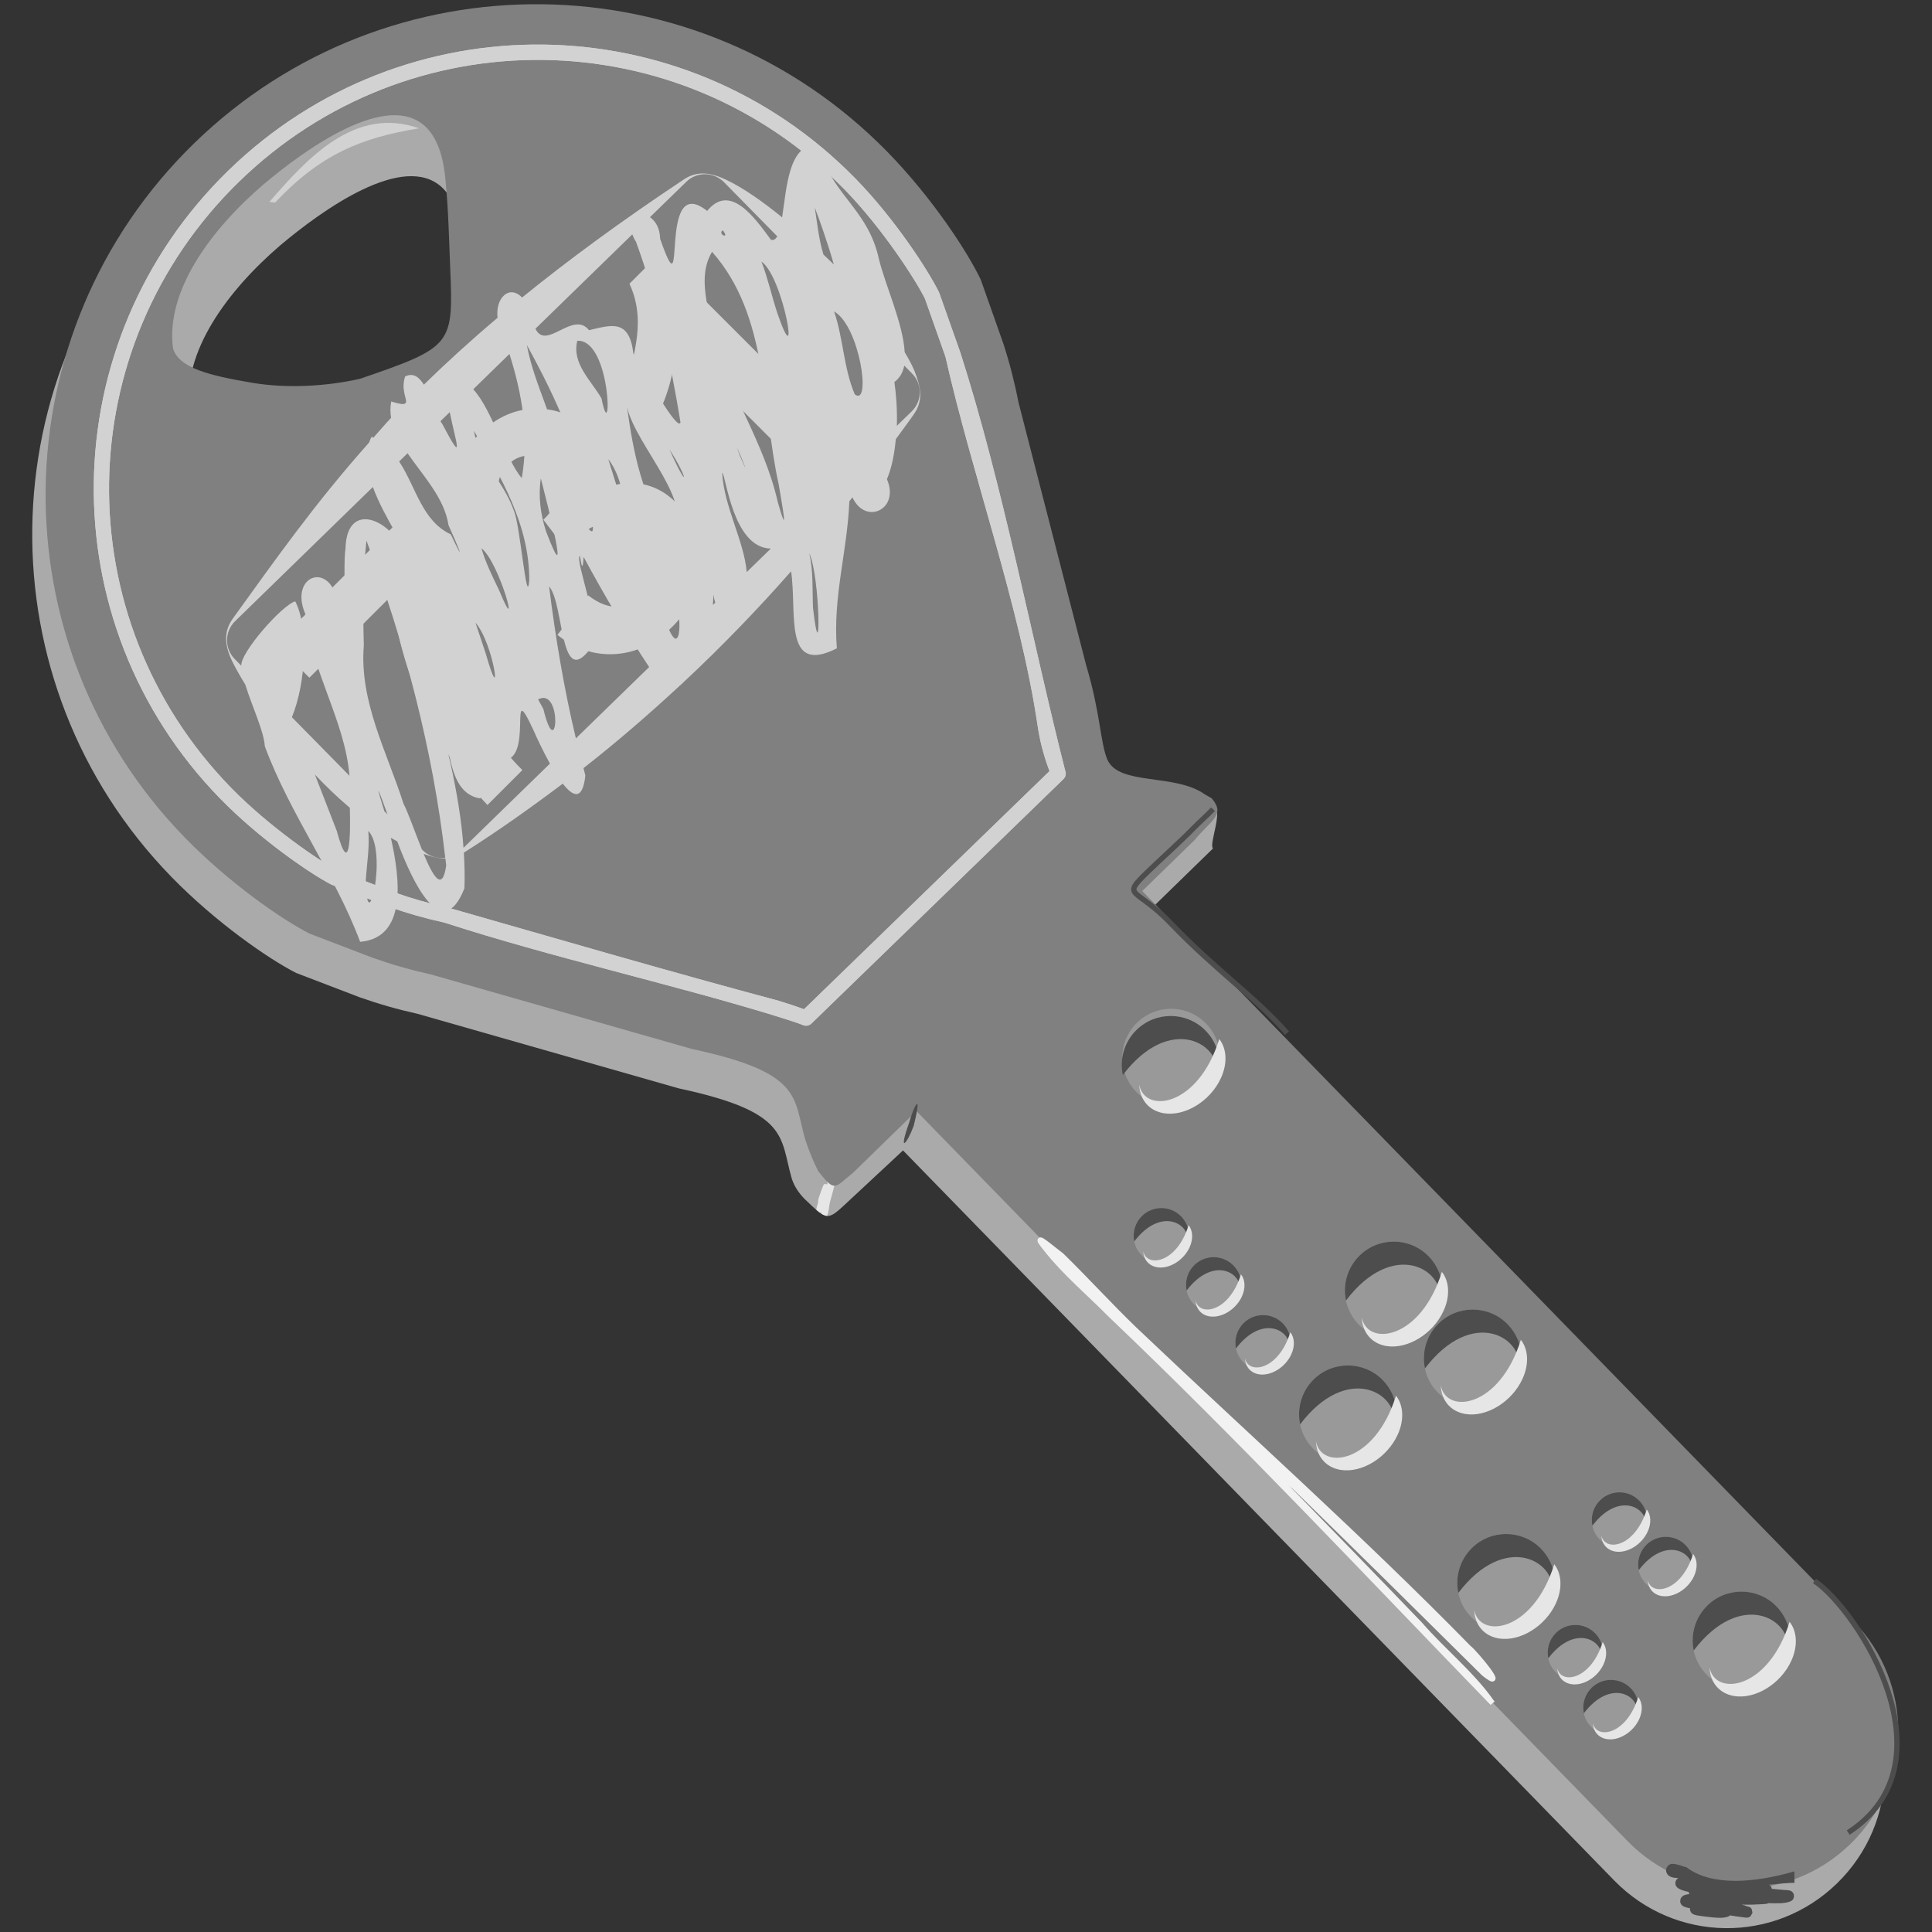 <?xml version="1.0" encoding="UTF-8" standalone="no"?>
<svg
   xmlns:dc="http://purl.org/dc/elements/1.1/"
   xmlns:cc="http://creativecommons.org/ns#"
   xmlns:rdf="http://www.w3.org/1999/02/22-rdf-syntax-ns#"
   xmlns:svg="http://www.w3.org/2000/svg"
   xmlns="http://www.w3.org/2000/svg"
   xmlns:sodipodi="http://sodipodi.sourceforge.net/DTD/sodipodi-0.dtd"
   xmlns:inkscape="http://www.inkscape.org/namespaces/inkscape"
   sodipodi:docname="2020-CY-02_question-interactive6.svg"
   inkscape:version="1.0 (4035a4fb49, 2020-05-01)"
   id="svg1774"
   version="1.1"
   viewBox="0 0 22 22"
   height="22mm"
   width="22mm">
  <rect x="0" y="0" width="22" height="22" fill="#333333" stroke="none"/>
  <defs
     id="defs1768" />
  <sodipodi:namedview
     inkscape:window-maximized="1"
     inkscape:window-y="222"
     inkscape:window-x="-8"
     inkscape:window-height="987"
     inkscape:window-width="1680"
     fit-margin-bottom="0"
     fit-margin-right="0"
     fit-margin-left="0"
     fit-margin-top="0"
     showgrid="false"
     inkscape:document-rotation="0"
     inkscape:current-layer="layer1"
     inkscape:document-units="mm"
     inkscape:cy="65.344344"
     inkscape:cx="29.182038"
     inkscape:zoom="2.8"
     inkscape:pageshadow="2"
     inkscape:pageopacity="0.0"
     borderopacity="1.0"
     bordercolor="#666666"
     pagecolor="#ffffff"
     id="base" />
  <g
     transform="translate(-3.189,-2.409)"
     id="layer1"
     inkscape:groupmode="layer"
     inkscape:label="Ebene 1">
    <g
       id="g19076"
       transform="rotate(-45,-126.577,199.217)">
      <g
         id="g1656-24"
         transform="matrix(-0.003,0.229,-0.229,-0.003,144.747,134.699)">
        <path
           transform="scale(0.265)"
           d="m 430.752,569.518 c -50.78,0.118 -91.883,41.317 -91.883,92.098 -2e-5,50.864 41.234,92.098 92.098,92.098 11.913,-4.9e-4 23.712,-2.311 29.229,-4.186 l 11.582,-5.352 c 3.382,-1.671 6.659,-3.548 9.811,-5.621 l 14.15,-8.109 30.027,-17.209 c 17.725,-11.805 19.739,-7.28 26.912,-3.418 1.523,0.759 3.066,0.978 4.52,0.959 6.128,-0.207 5.863,-0.148 5.994,-5.959 l 0.307,-13.621 h 191.203 c 16.389,0 29.584,-13.193 29.584,-29.582 0,-16.389 -13.195,-29.582 -29.584,-29.582 H 563.498 v -11.012 -11.014 c -1.139,0 -3.701,-6.329 -5.623,-5.727 -6.798,1.207 -11.5,17.122 -16.615,15.244 -3.224,-1.278 -7.127,-5.164 -15.494,-9.533 l -30.027,-17.207 -14.168,-8.119 c -3.148,-2.07 -6.42,-3.944 -9.797,-5.613 l -11.578,-5.35 c -5.516,-1.875 -17.316,-4.186 -29.229,-4.186 -0.071,-8e-5 -0.141,-8e-5 -0.213,0 z m -56.982,57.562 c 2.775,-0.11 6.108,1.216 10.109,4.562 3.945,3.143 8.156,7.063 11.996,10.508 10.878,9.746 11.107,10.069 3.199,26.752 -3.496,5.673 -8.352,11.207 -13.707,15.105 -6.406,4.663 -11.461,7.84 -14.869,6.023 -8.65,-6.458 -10.999,-20.524 -10.18,-33.598 0.738,-10.266 3.54,-28.961 13.451,-29.354 z"
           style="font-variation-settings:normal;opacity:1;vector-effect:none;fill:#aaaaaa;fill-opacity:1;stroke:none;stroke-width:1.002;stroke-linecap:butt;stroke-linejoin:miter;stroke-miterlimit:4;stroke-dasharray:none;stroke-dashoffset:0;stroke-opacity:1;paint-order:markers stroke fill;stop-color:#000000;stop-opacity:1"
           id="path847-8-4" />
        <path
           transform="scale(0.265)"
           d="m 558.057,704.1 c -0.433,-0.015 -0.635,0.508 -0.461,0.857 -0.002,0.393 0.269,0.655 0.533,0.781 0.015,0.255 -0.57,0.288 -0.391,0.693 0.256,0.645 0.592,1.266 0.895,1.893 0.215,0.43 0.412,0.876 0.754,1.107 0.211,0.413 0.435,0.842 0.75,1.191 0.301,-0.028 0.614,-0.055 0.855,-0.098 0.087,-0.102 0.162,-0.203 0.199,-0.264 0.03,0.069 0.048,0.144 0.074,0.215 0.492,-0.111 0.846,-0.278 1.111,-0.523 -0.2,-0.368 -0.444,-0.718 -0.674,-1.057 -0.371,-0.507 -0.795,-0.974 -1.074,-1.541 -0.565,-0.959 -1.111,-1.936 -1.746,-2.85 -0.222,-0.215 -0.53,-0.346 -0.826,-0.406 z"
           style="font-variation-settings:normal;opacity:1;vector-effect:none;fill:#e6e6e6;fill-opacity:1;stroke:none;stroke-width:1px;stroke-linecap:butt;stroke-linejoin:miter;stroke-miterlimit:4;stroke-dasharray:none;stroke-dashoffset:0;stroke-opacity:1;paint-order:markers stroke fill;stop-color:#000000;stop-opacity:1"
           id="path847-8-5-4" />
        <path
           transform="scale(0.265)"
           d="m 427.213,562.566 c -50.78,0.118 -91.883,41.317 -91.883,92.098 -2e-5,50.864 41.234,92.098 92.098,92.098 11.913,-4.9e-4 23.712,-2.311 29.229,-4.186 l 11.582,-5.352 c 3.382,-1.671 6.659,-3.548 9.811,-5.621 l 14.15,-8.109 30.027,-17.209 c 17.725,-11.805 19.739,-7.28 26.912,-3.418 0.997,0.497 2.027,0.957 3.051,1.369 1.023,0.412 2.039,0.777 3,1.078 5.194,0.559 4.326,-0.044 4.77,-4.549 v -5.508 -5.506 -5.506 h 191.203 c 16.389,0 29.584,-13.193 29.584,-29.582 0,-16.389 -13.195,-29.582 -29.584,-29.582 H 559.959 v -11.014 -2.752 c -0.56,-4.723 0.768,-7.414 -3.373,-7.707 -0.448,0.118 -0.916,0.254 -1.396,0.404 -6.798,1.207 -12.353,10.436 -17.469,8.559 -3.224,-1.278 -7.127,-5.162 -15.494,-9.531 l -30.027,-17.207 -14.168,-8.119 c -3.148,-2.07 -6.42,-3.944 -9.797,-5.613 l -11.578,-5.35 c -5.516,-1.875 -17.316,-4.186 -29.229,-4.186 -0.072,-8e-5 -0.143,-8e-5 -0.215,0 z m -63.826,58.779 c 2.775,-0.11 6.106,1.216 10.107,4.562 3.945,3.143 8.158,7.063 11.998,10.508 10.878,9.746 11.107,10.069 3.199,26.752 -3.496,5.673 -8.354,11.207 -13.709,15.105 -6.406,4.663 -11.459,7.84 -14.867,6.023 -8.65,-6.458 -10.999,-20.524 -10.18,-33.598 0.738,-10.266 3.54,-28.961 13.451,-29.354 z"
           style="font-variation-settings:normal;opacity:1;vector-effect:none;fill:#808080;fill-opacity:1;stroke:none;stroke-width:1.002;stroke-linecap:butt;stroke-linejoin:miter;stroke-miterlimit:4;stroke-dasharray:none;stroke-dashoffset:0;stroke-opacity:1;paint-order:markers stroke fill;stop-color:#000000;stop-opacity:1"
           id="path847-12" />
        <path
           sodipodi:nodetypes="scccccccccccccccccssscscsssccccccccsccccscc"
           id="path1218-2"
           d="m 113.033,151.145 c -12.19,0.032 -22.012,9.877 -22.012,22.068 -5e-6,12.214 9.855,22.068 22.068,22.068 2.824,-1.2e-4 5.805,-0.602 6.918,-0.969 0.014,-0.004 0.028,-0.01 0.041,-0.016 L 122.859,193 c 0.003,-0.001 0.007,-0.003 0.01,-0.004 0.811,-0.4 1.596,-0.851 2.352,-1.348 l 0.059,-0.039 c 5.009,-2.643 10.025,-5.931 14.768,-8.531 0.568,-0.311 1.151,-0.617 1.348,-0.699 0.142,-0.059 0.234,-0.198 0.234,-0.352 l 0.037,-17.457 c -1.6e-4,-0.157 -0.096,-0.298 -0.242,-0.355 -5.81,-3.348 -12.331,-7.69 -18.551,-10.783 -0.003,-10e-4 -0.007,-0.003 -0.01,-0.004 l -2.814,-1.299 c -0.013,-0.006 -0.027,-0.011 -0.041,-0.016 -1.112,-0.366 -4.094,-0.969 -6.918,-0.969 h -0.002 c -0.017,-1e-5 -0.032,-1e-5 -0.049,0 -0.002,-1e-5 -0.004,-1e-5 -0.006,0 z m 0,0.766 h 0.002 0.004 c 0.016,-1e-5 0.033,-1e-5 0.049,0 h 0.002 c 2.705,-2e-5 5.706,0.611 6.666,0.926 l 2.777,1.283 c 5.165,3.169 11.47,6 16.367,9.539 0.549,0.396 1.185,0.775 2,1.131 l -0.037,17.006 c -0.313,0.147 -0.705,0.349 -1.184,0.611 -4.791,2.856 -9.831,5.704 -14.791,8.545 -0.007,0.004 -0.013,0.008 -0.019,0.012 l -0.068,0.045 c -0.729,0.48 -1.489,0.914 -2.271,1.301 l -2.773,1.281 c -0.961,0.314 -3.961,0.926 -6.666,0.926 -11.803,0 -21.303,-9.5 -21.303,-21.303 -3.7e-5,-11.78 9.467,-21.271 21.246,-21.303 z"
           style="color:#000000;font-style:normal;font-variant:normal;font-weight:normal;font-stretch:normal;font-size:medium;line-height:normal;font-family:sans-serif;font-variant-ligatures:normal;font-variant-position:normal;font-variant-caps:normal;font-variant-numeric:normal;font-variant-alternates:normal;font-variant-east-asian:normal;font-feature-settings:normal;font-variation-settings:normal;text-indent:0;text-align:start;text-decoration:none;text-decoration-line:none;text-decoration-style:solid;text-decoration-color:#000000;letter-spacing:normal;word-spacing:normal;text-transform:none;writing-mode:lr-tb;direction:ltr;text-orientation:mixed;dominant-baseline:auto;baseline-shift:baseline;text-anchor:start;white-space:normal;shape-padding:0;shape-margin:0;inline-size:0;clip-rule:nonzero;display:inline;overflow:visible;visibility:visible;opacity:1;isolation:auto;mix-blend-mode:normal;color-interpolation:sRGB;color-interpolation-filters:linearRGB;solid-color:#000000;solid-opacity:1;vector-effect:none;fill:#d2d2d2;fill-opacity:1;fill-rule:nonzero;stroke:none;stroke-width:0.765;stroke-linecap:round;stroke-linejoin:round;stroke-miterlimit:4;stroke-dasharray:none;stroke-dashoffset:0;stroke-opacity:1;paint-order:markers stroke fill;color-rendering:auto;image-rendering:auto;shape-rendering:auto;text-rendering:auto;enable-background:accumulate;stop-color:#000000;stop-opacity:1" />
        <path
           id="path931-51"
           style="font-variation-settings:normal;opacity:1;vector-effect:none;fill:#999999;fill-opacity:1;stroke:none;stroke-width:0.265;stroke-linecap:butt;stroke-linejoin:miter;stroke-miterlimit:4;stroke-dasharray:none;stroke-dashoffset:0;stroke-opacity:1;paint-order:markers stroke fill;stop-color:#000000;stop-opacity:1"
           d="m 157.752,170.4 a 2.428,2.428 0 0 1 -2.428,2.428 2.428,2.428 0 0 1 -2.428,-2.428 2.428,2.428 0 0 1 2.428,-2.428 2.428,2.428 0 0 1 2.428,2.428" />
        <path
           sodipodi:nodetypes="ccccccccssccccccccccccccccccssccccssccccccccccccccccccccccccccccccccccccccccccccccccccccccccccccccccccccccccccccccccccccccccccccccccccccccccccccscccccscccsccscccccccccccccccccccccscccccccccccccc"
           transform="matrix(-0.015,-1.153,1.153,-0.015,-578.882,638.742)"
           d="m 395.256,597.83 c -0.516,0.247 -0.627,0.731 -0.768,0.82 -0.024,2.5e-4 -0.047,0.002 -0.07,0.002 -0.078,-0.024 -0.178,-0.151 -0.354,-0.484 -0.202,0.142 -0.367,0.308 -0.502,0.496 -0.401,0.011 -0.762,0.044 -1.146,0.065 -0.009,-0.027 -0.013,-0.053 -0.023,-0.08 -0.089,0.022 -0.173,0.06 -0.256,0.098 -3.544,0.204 -6.501,0.725 -9.521,1.213 -0.713,0.115 -1.086,0.607 -1.322,1.289 -0.101,0.29 -0.206,0.677 -0.311,1.107 -0.462,0.873 -0.848,1.984 -1.285,2.475 -1.309,2.853 -1.758,6.017 -3.053,8.867 1.541,1.304 3.117,-0.66 4.107,-2.236 0.026,0.104 0.057,0.205 0.086,0.307 -0.79,1.729 -1.784,4.521 0.617,3.477 0.379,-0.349 0.729,-0.722 1.07,-1.105 1.7,0.381 3.409,0.672 5.121,0.912 -0.089,0.714 0.078,1.13 0.936,0.441 0.054,-0.096 0.114,-0.188 0.168,-0.283 1.815,0.223 3.638,0.353 5.467,0.422 0.083,0.012 0.165,0.006 0.248,0.01 2.196,0.074 4.401,0.039 6.615,-0.104 -1.059,1.441 -3.44,2.928 -0.953,3.744 1.474,-1.72 3.23,-2.6 4.867,-4.104 0.071,-0.009 0.142,-0.017 0.213,-0.025 -0.466,1.264 1.092,1.816 1.604,0.498 0.533,-0.216 1.028,-0.567 1.49,-0.949 0.442,-0.073 0.883,-0.131 1.326,-0.213 0.71,-0.131 1.033,-0.625 1.32,-1.287 0.105,-0.242 0.195,-0.554 0.279,-0.883 0.828,-0.922 1.469,-2.678 2.066,-3.646 1.205,-1.874 0.483,-3.525 1.621,-5.268 -0.787,-1.058 -2.284,0.313 -3.314,1.066 -0.113,-1.102 -0.293,-2.097 -0.553,-2.83 -0.241,-0.681 -0.579,-1.18 -1.287,-1.322 -3.225,-0.65 -6.026,-1.071 -8.533,-1.332 0.011,-0.797 -0.839,-0.801 -1.365,-0.129 -1.539,-0.129 -2.961,-0.194 -4.287,-0.207 0.087,-0.378 0.047,-0.695 -0.318,-0.82 z m -12.643,2.279 8.285,0.109 c -0.615,1.331 -0.843,2.999 -1.074,2.984 0.667,-1.373 -0.095,-3.413 -1.635,-1.943 -0.667,0.463 -3.49,3.714 -1.938,1.482 1.175,-1.571 -0.627,-2.425 -1.295,-0.682 -1.541,1.88 -2.024,4.419 -3.574,6.25 l 0.029,-3.541 c 1.479,-0.614 3.269,-2.248 3.634,-3.43 -0.498,-0.291 -3.255,-0.115 -3.607,0.319 l 0.004,-0.408 c 0.006,-0.642 0.528,-1.149 1.17,-1.141 z m 9.865,0.131 0.508,0.006 c -0.216,1.169 -0.246,2.493 -0.943,3.439 -0.374,0.987 -0.743,1.85 -0.213,0.35 -0.468,-1.299 0.388,-2.503 0.648,-3.795 z m 2.49,0.031 0.557,0.008 c -0.7,1.044 -1.226,2.185 -0.59,0.137 0.003,-0.041 0.022,-0.096 0.033,-0.145 z m 1.971,0.027 2.18,0.027 c -0.835,1.615 -1.897,3.103 -3.412,4.162 0.098,-1.11 1.184,-2.978 1.232,-4.189 z m 3.742,0.049 5.83,0.076 c -0.041,0.104 -0.085,0.195 -0.111,0.336 -1.121,2.414 -2.59,4.696 -4.148,6.863 -0.395,0.241 0.409,-2.583 0.662,-3.535 0.927,-1.175 0.218,-1.531 -0.643,-2.061 0.125,-1.109 -1.946,-0.664 -1.59,-1.68 z m 6.891,0.09 2.186,0.029 c 0.642,0.008 1.146,0.53 1.141,1.172 l -0.027,3.266 c -0.134,0.034 -0.24,0.02 -0.297,-0.09 0.185,-1.21 0.484,-2.982 -1.066,-2.824 -0.32,-2.789 -3.903,2.777 -2.283,-0.584 0.329,-0.345 0.397,-0.69 0.348,-0.969 z m -7.65,0.146 c -0.739,2.559 -1.682,5.075 -3.289,7.225 -1.112,1.704 0.211,-2.022 0.676,-2.52 1.219,-1.505 1.552,-3.148 2.613,-4.705 z m -4.23,1.004 c -0.582,2.24 -1.182,4.582 -2.885,6.258 -0.941,0.785 1.451,-2.003 1.678,-2.625 0.558,-1.146 0.473,-2.591 1.207,-3.633 z m -6.621,0.066 c -1.95,4.277 -4.339,8.39 -7.266,12.074 -0.278,-0.214 -0.464,-0.537 -0.461,-0.918 v -0.047 c 0.323,-0.757 0.722,-1.58 0.83,-1.947 1.079,-2.091 1.771,-4.479 3.621,-6.045 1.038,-1.093 2.102,-2.167 3.275,-3.117 z m 12.52,0.338 c 1.106,1.012 -2.316,4.433 -1.021,2.498 0.234,-0.853 0.15,-1.979 1.021,-2.498 z m 7.803,1.064 c -0.052,0.534 -0.3,-0.045 0,0 z m -0.982,0.332 c -0.227,3.666 -3.2,6.207 -5.057,9.121 -0.56,0.786 -1.431,2.06 -0.568,0.512 1.4,-2.212 1.859,-4.846 3.105,-7.119 0.755,-0.905 1.267,-2.195 2.52,-2.514 z m -12.129,1.689 c -0.533,0.898 -2.722,4.615 -1.467,1.797 0.349,-0.696 0.836,-1.333 1.467,-1.797 z m 16.609,0.096 c -0.196,0.458 -0.771,1.639 -1.154,2.314 10e-4,-0.208 -0.009,-0.415 -0.012,-0.623 0.323,-0.605 0.762,-1.139 1.166,-1.691 z m -3.27,0.016 c 0.199,1.165 -2.442,4.837 -1.086,2.053 0.351,-0.69 0.77,-1.345 1.086,-2.053 z m -17.281,0.207 c 0.131,0.985 -1.727,4.188 -0.738,1.812 0.215,-0.616 0.423,-1.239 0.738,-1.812 z m -3.734,0.111 c 0.103,0.954 -1.372,2.982 -0.408,1.041 0.139,-0.346 0.274,-0.693 0.408,-1.041 z m 12.482,0.021 c -0.949,1.491 -0.842,5.333 -2.686,5.221 0.397,-1.997 1.47,-3.622 2.686,-5.221 z m -2.164,1.02 c -0.122,1.118 -1.289,2.379 -0.305,0.584 l 0.152,-0.293 z m -18.562,0.674 c -0.018,0.69 -0.005,1.384 0.053,2.076 -0.802,0.849 -2.183,2.192 -1.098,0.297 0.347,-0.791 0.695,-1.583 1.045,-2.373 z m 9.527,0.264 c -0.079,1.219 -1.941,3.613 -0.625,1.248 0.209,-0.416 0.416,-0.832 0.625,-1.248 z m -3.16,0.383 c -0.28,1.759 -3.134,3.619 -2.055,5.113 0.967,0.048 2.291,-2.681 1.811,-0.545 0.917,1.22 2.86,-2.533 1.889,0.111 -0.119,0.304 -0.337,0.902 -0.51,1.504 l -5.203,-0.068 c 1.603,-1.845 2.834,-4.018 4.068,-6.115 z m 14.359,0.244 c -0.317,1.49 -0.731,1.905 0,0 z m -5.982,0.508 c 0.046,-0.007 -0.597,0.761 0.086,0.156 -0.52,1.735 -1.004,3.601 -1.359,5.355 l -4.408,-0.059 c 1.159,-1.89 2.456,-3.702 3.816,-5.451 -0.072,1.02 -2.944,3.567 -0.514,3.135 0.918,-0.373 2.055,-3.087 2.379,-3.137 z m 15.209,0.305 c 0.341,1.229 -1.78,4.066 -1.898,3.16 0.464,-1.151 1.356,-2.052 1.898,-3.16 z m -28.51,0.734 c -0.017,0.069 -0.205,0.482 -0.441,0.986 v -0.191 c 0.268,-0.512 0.458,-0.861 0.441,-0.795 z m 21.408,0.432 c -0.229,0.612 -0.602,1.439 -0.158,0.332 z m -1.23,0.34 c 0.086,0.141 -1.982,2.604 -0.828,3.797 l -1.451,-0.019 c 0.87,-1.03 1.298,-2.683 2.279,-3.777 z m -21.711,0.133 c 9.9e-4,1.219 -3.529,3.417 -1.57,1.422 0.527,-0.469 1.116,-0.876 1.57,-1.422 z m 16.793,0.717 c 0.63,1.234 -2.6,4.433 -1.25,1.811 0.362,-0.641 0.861,-1.187 1.25,-1.811 z m 1.949,0.375 c -0.282,0.863 -2.112,2.037 -1.113,0.385 0.335,-0.245 0.808,-0.083 1.113,-0.385 z m -9.553,0.074 c 1.157,0.36 -1.468,2.64 -0.133,0.457 z m 21.342,0.986 -0.004,0.482 c -0.006,0.642 -0.528,1.149 -1.17,1.141 l -0.887,-0.012 c 0.506,-0.478 0.942,-0.987 1.26,-1.412 0.286,0.045 0.552,-0.034 0.801,-0.199 z m -29.541,0.236 c 0.144,0.32 0.308,0.591 0.525,0.799 -0.062,0.078 -0.121,0.159 -0.184,0.236 -0.945,0.716 -0.745,-0.057 -0.342,-1.035 z m 16.732,0.939 c -0.067,0.089 -0.129,0.186 -0.18,0.291 l -0.143,-0.002 c 0.119,-0.104 0.219,-0.193 0.322,-0.289 z m 4.193,1.648 c -0.384,1.06 -3.462,4.194 -1.553,1.781 0.534,-0.578 1.134,-1.107 1.553,-1.781 z"
           style="color:#000000;font-style:normal;font-variant:normal;font-weight:normal;font-stretch:normal;font-size:medium;line-height:normal;font-family:sans-serif;font-variant-ligatures:normal;font-variant-position:normal;font-variant-caps:normal;font-variant-numeric:normal;font-variant-alternates:normal;font-variant-east-asian:normal;font-feature-settings:normal;font-variation-settings:normal;text-indent:0;text-align:start;text-decoration:none;text-decoration-line:none;text-decoration-style:solid;text-decoration-color:#000000;letter-spacing:normal;word-spacing:normal;text-transform:none;writing-mode:lr-tb;direction:ltr;text-orientation:mixed;dominant-baseline:auto;baseline-shift:baseline;text-anchor:start;white-space:normal;shape-padding:0;shape-margin:0;inline-size:0;clip-rule:nonzero;display:inline;overflow:visible;visibility:visible;opacity:1;isolation:auto;mix-blend-mode:normal;color-interpolation:sRGB;color-interpolation-filters:linearRGB;solid-color:#000000;solid-opacity:1;vector-effect:none;fill:#d2d2d2;fill-opacity:1;fill-rule:nonzero;stroke:none;stroke-width:0.663;stroke-linecap:round;stroke-linejoin:round;stroke-miterlimit:4;stroke-dasharray:none;stroke-dashoffset:0;stroke-opacity:1;paint-order:markers stroke fill;color-rendering:auto;image-rendering:auto;shape-rendering:auto;text-rendering:auto;enable-background:accumulate;stop-color:#000000;stop-opacity:1"
           id="path977-63" />
        <path
           transform="scale(0.265)"
           sodipodi:nodetypes="cscccc"
           d="m 586.9,634.854 c -5.01,0.082 -9.028,4.167 -9.027,9.178 3.4e-4,3.146 1.612,6.072 4.27,7.754 -2.186,-14.447 8.837,-17.788 12.969,-12.139 -1.606,-2.953 -4.699,-4.792 -8.061,-4.793 -0.05,-4.1e-4 -0.1,-4.1e-4 -0.15,0 z"
           style="font-variation-settings:normal;opacity:1;vector-effect:none;fill:#4d4d4d;fill-opacity:1;stroke:none;stroke-width:1px;stroke-linecap:butt;stroke-linejoin:miter;stroke-miterlimit:4;stroke-dasharray:none;stroke-dashoffset:0;stroke-opacity:1;paint-order:markers stroke fill;stop-color:#000000;stop-opacity:1"
           id="path931-5-4" />
        <path
           id="path931-5-9-3"
           style="font-variation-settings:normal;opacity:1;vector-effect:none;fill:#e6e6e6;fill-opacity:1;stroke:none;stroke-width:0.265px;stroke-linecap:butt;stroke-linejoin:miter;stroke-miterlimit:4;stroke-dasharray:none;stroke-dashoffset:0;stroke-opacity:1;paint-order:markers stroke fill;stop-color:#000000;stop-opacity:1"
           d="m 157.046,172.592 c 0.863,-0.634 1.189,-2.085 0.733,-3.259 -0.286,-0.737 -0.832,-1.225 -1.447,-1.293 1.694,3.118 0.083,5.254 -1.149,4.437 0.548,0.495 1.252,0.547 1.836,0.134 0.009,-0.006 0.017,-0.012 0.026,-0.018 z"
           sodipodi:nodetypes="cscccc" />
        <path
           sodipodi:nodetypes="ccc"
           id="path1205-2"
           d="m 148.59,182.064 c 0.701,1.41 0.635,0.71 0.23,-0.131 -0.92,-1.493 -0.788,-0.847 -0.23,0.131 z"
           style="color:#000000;font-style:normal;font-variant:normal;font-weight:normal;font-stretch:normal;font-size:medium;line-height:normal;font-family:sans-serif;font-variant-ligatures:normal;font-variant-position:normal;font-variant-caps:normal;font-variant-numeric:normal;font-variant-alternates:normal;font-variant-east-asian:normal;font-feature-settings:normal;font-variation-settings:normal;text-indent:0;text-align:start;text-decoration:none;text-decoration-line:none;text-decoration-style:solid;text-decoration-color:#000000;letter-spacing:normal;word-spacing:normal;text-transform:none;writing-mode:lr-tb;direction:ltr;text-orientation:mixed;dominant-baseline:auto;baseline-shift:baseline;text-anchor:start;white-space:normal;shape-padding:0;shape-margin:0;inline-size:0;clip-rule:nonzero;display:inline;overflow:visible;visibility:visible;opacity:1;isolation:auto;mix-blend-mode:normal;color-interpolation:sRGB;color-interpolation-filters:linearRGB;solid-color:#000000;solid-opacity:1;vector-effect:none;fill:#4d4d4d;fill-opacity:1;fill-rule:nonzero;stroke:none;stroke-width:0.265px;stroke-linecap:butt;stroke-linejoin:miter;stroke-miterlimit:4;stroke-dasharray:none;stroke-dashoffset:0;stroke-opacity:1;color-rendering:auto;image-rendering:auto;shape-rendering:auto;text-rendering:auto;enable-background:accumulate;stop-color:#000000;stop-opacity:1" />
        <path
           sodipodi:nodetypes="cccc"
           id="path1247-8"
           d="m 93.561,172.827 c -0.242,-2.88 -0.455,-6.39 2.576,-7.887 -1.682,2.386 -2.499,4.44 -2.355,7.707 z"
           style="font-variation-settings:normal;opacity:1;vector-effect:none;fill:#d2d2d2;fill-opacity:1;stroke:none;stroke-width:0.765;stroke-linecap:round;stroke-linejoin:round;stroke-miterlimit:4;stroke-dasharray:none;stroke-dashoffset:0;stroke-opacity:1;paint-order:markers stroke fill;stop-color:#000000;stop-opacity:1" />
        <path
           sodipodi:nodetypes="cccsssccssscsssssssscscssssssssssscssssscccssscssssssssscscssssscssssssssssssscssssccc"
           id="path1289-6"
           d="m 205.93,176.436 c -0.983,1.834 -2.343,3.48 -3.912,3.703 -0.017,0.013 -0.027,0.027 -0.043,0.041 -0.138,0.067 -0.273,0.137 -0.383,0.207 -0.056,0.036 -0.102,0.067 -0.156,0.125 -0.027,0.029 -0.061,0.063 -0.084,0.143 -0.023,0.079 0.004,0.226 0.074,0.299 v 0.002 c 0.062,0.064 0.165,0.105 0.246,0.105 0.081,7.4e-4 0.139,-0.023 0.186,-0.045 0.093,-0.045 0.154,-0.099 0.215,-0.154 0.029,-0.026 0.042,-0.039 0.07,-0.066 -0.004,0.018 -0.01,0.041 -0.01,0.041 -1.1e-4,8.3e-4 0.002,0.089 0.002,0.09 1.2e-4,6.9e-4 0.041,0.105 0.041,0.105 3.6e-4,5.5e-4 0.074,0.078 0.074,0.078 5.8e-4,4.1e-4 0.049,0.029 0.07,0.037 0.042,0.015 0.071,0.017 0.094,0.018 0.045,0.001 0.067,-0.003 0.088,-0.008 0.083,-0.018 0.135,-0.043 0.203,-0.074 0.099,-0.045 0.192,-0.107 0.285,-0.168 0.016,0.009 0.06,0.031 0.061,0.031 1.3e-4,5e-5 0.025,0.005 0.051,0.01 -0.011,0.015 -0.029,0.034 -0.039,0.049 -0.031,0.043 -0.059,0.084 -0.082,0.131 -0.024,0.047 -0.059,0.093 -0.045,0.219 0.002,0.015 0.01,0.048 0.01,0.049 1.4e-4,4.7e-4 0.021,0.052 0.021,0.053 4.3e-4,8.1e-4 0.077,0.093 0.078,0.094 3.7e-4,2.8e-4 0.046,0.031 0.047,0.031 4.4e-4,2.2e-4 0.031,0.013 0.045,0.018 0.028,0.009 0.051,0.011 0.07,0.012 0.078,0.005 0.106,-0.008 0.133,-0.018 0.053,-0.018 0.086,-0.039 0.129,-0.062 0.044,-0.025 0.107,-0.067 0.16,-0.102 0.018,0.024 0.037,0.051 0.037,0.051 4.5e-4,3.5e-4 0.113,0.053 0.113,0.053 6.9e-4,1.5e-4 0.056,0.007 0.074,0.006 0.037,-0.001 0.058,-0.007 0.074,-0.012 0.065,-0.019 0.081,-0.032 0.107,-0.047 0.052,-0.03 0.096,-0.058 0.135,-0.088 v -0.002 h 0.002 c 0.142,-0.108 0.36,-0.273 0.564,-0.451 0.205,-0.178 0.397,-0.341 0.504,-0.574 1.9e-4,-4e-4 0.019,-0.056 0.019,-0.057 4e-5,-1.7e-4 6.1e-4,-0.026 0.002,-0.053 0.087,-0.066 0.198,-0.147 0.271,-0.203 0.117,-0.09 0.214,-0.166 0.281,-0.221 0.034,-0.027 0.06,-0.047 0.082,-0.066 0.011,-0.01 0.019,-0.018 0.037,-0.037 0.005,-0.005 0.01,-0.009 0.018,-0.019 0.008,-0.01 0.035,-0.058 0.035,-0.059 9e-5,-2e-4 0.023,-0.09 0.023,-0.09 1e-5,-1.4e-4 -0.055,-0.195 -0.055,-0.195 -7e-5,-8e-5 -0.174,-0.109 -0.174,-0.109 -1.4e-4,-3e-5 -0.093,-0.002 -0.094,-0.002 -0.064,0.009 -0.108,0.064 -0.164,0.086 -0.08,0.031 -0.162,0.072 -0.236,0.123 0.11,-0.112 0.32,-0.32 0.375,-0.383 0.066,-0.075 0.21,-0.234 0.316,-0.355 0.053,-0.061 0.094,-0.107 0.127,-0.15 0.008,-0.011 0.013,-0.018 0.031,-0.051 0.004,-0.008 0.017,-0.035 0.018,-0.035 7e-5,-2e-4 0.005,-0.017 0.008,-0.027 0.329,-0.321 0.586,-0.568 0.701,-0.846 0.005,-0.011 0.015,-0.052 0.016,-0.053 6e-5,-2.9e-4 0.008,-0.047 0.008,-0.047 1e-5,-2.3e-4 -0.008,-0.076 -0.008,-0.076 -4e-5,-1.8e-4 -0.049,-0.105 -0.049,-0.105 -9e-5,-1.2e-4 -0.101,-0.086 -0.102,-0.086 -1.5e-4,-7e-5 -0.099,-0.027 -0.1,-0.027 -2e-4,-2e-5 -0.066,0.002 -0.066,0.002 -4.8e-4,7e-5 -0.054,0.012 -0.068,0.018 -0.015,0.006 -0.023,0.011 -0.031,0.016 -0.016,0.009 -0.025,0.014 -0.033,0.019 -0.031,0.022 -0.047,0.037 -0.072,0.059 -0.05,0.043 -0.119,0.104 -0.211,0.186 -0.086,0.076 -0.253,0.214 -0.377,0.32 -0.005,-0.003 -0.068,-0.037 -0.068,-0.037 -3.4e-4,-1.3e-4 -0.054,-0.014 -0.055,-0.014 -4.2e-4,-7e-5 -0.028,-0.004 -0.039,-0.004 -0.044,-10e-4 -0.064,0.004 -0.08,0.008 -0.005,0.001 -0.004,0.003 -0.008,0.004 0.272,-0.331 0.555,-0.684 0.824,-0.975 z"
           style="color:#000000;font-style:normal;font-variant:normal;font-weight:normal;font-stretch:normal;font-size:medium;line-height:normal;font-family:sans-serif;font-variant-ligatures:normal;font-variant-position:normal;font-variant-caps:normal;font-variant-numeric:normal;font-variant-alternates:normal;font-variant-east-asian:normal;font-feature-settings:normal;font-variation-settings:normal;text-indent:0;text-align:start;text-decoration:none;text-decoration-line:none;text-decoration-style:solid;text-decoration-color:#000000;letter-spacing:normal;word-spacing:normal;text-transform:none;writing-mode:lr-tb;direction:ltr;text-orientation:mixed;dominant-baseline:auto;baseline-shift:baseline;text-anchor:start;white-space:normal;shape-padding:0;shape-margin:0;inline-size:0;clip-rule:nonzero;display:inline;overflow:visible;visibility:visible;opacity:1;isolation:auto;mix-blend-mode:normal;color-interpolation:sRGB;color-interpolation-filters:linearRGB;solid-color:#000000;solid-opacity:1;vector-effect:none;fill:#4d4d4d;fill-opacity:1;fill-rule:nonzero;stroke:none;stroke-width:0.565;stroke-linecap:butt;stroke-linejoin:miter;stroke-miterlimit:4;stroke-dasharray:none;stroke-dashoffset:0;stroke-opacity:1;color-rendering:auto;image-rendering:auto;shape-rendering:auto;text-rendering:auto;enable-background:accumulate;stop-color:#000000;stop-opacity:1" />
        <path
           style="color:#000000;font-style:normal;font-variant:normal;font-weight:normal;font-stretch:normal;font-size:medium;line-height:normal;font-family:sans-serif;font-variant-ligatures:normal;font-variant-position:normal;font-variant-caps:normal;font-variant-numeric:normal;font-variant-alternates:normal;font-variant-east-asian:normal;font-feature-settings:normal;font-variation-settings:normal;text-indent:0;text-align:start;text-decoration:none;text-decoration-line:none;text-decoration-style:solid;text-decoration-color:#000000;letter-spacing:normal;word-spacing:normal;text-transform:none;writing-mode:lr-tb;direction:ltr;text-orientation:mixed;dominant-baseline:auto;baseline-shift:baseline;text-anchor:start;white-space:normal;shape-padding:0;shape-margin:0;inline-size:0;clip-rule:nonzero;display:inline;overflow:visible;visibility:visible;opacity:1;isolation:auto;mix-blend-mode:normal;color-interpolation:sRGB;color-interpolation-filters:linearRGB;solid-color:#000000;solid-opacity:1;vector-effect:none;fill:#d2d2d2;fill-opacity:1;fill-rule:nonzero;stroke:none;stroke-width:0.765;stroke-linecap:round;stroke-linejoin:round;stroke-miterlimit:4;stroke-dasharray:none;stroke-dashoffset:0;stroke-opacity:1;paint-order:markers stroke fill;color-rendering:auto;image-rendering:auto;shape-rendering:auto;text-rendering:auto;enable-background:accumulate;stop-color:#000000;stop-opacity:1"
           d="m 113.033,151.145 c -12.19,0.032 -22.012,9.877 -22.012,22.068 -5e-6,12.214 9.855,22.068 22.068,22.068 2.824,-1.2e-4 5.805,-0.602 6.918,-0.969 0.014,-0.004 0.028,-0.01 0.041,-0.016 L 122.859,193 c 0.003,-0.001 0.007,-0.003 0.01,-0.004 0.811,-0.4 1.596,-0.851 2.352,-1.348 l 0.059,-0.039 c 5.009,-2.643 10.025,-5.931 14.768,-8.531 0.568,-0.311 1.151,-0.617 1.348,-0.699 0.142,-0.059 0.234,-0.198 0.234,-0.352 l 0.037,-17.457 c -1.5e-4,-0.157 -0.096,-0.298 -0.242,-0.355 -5.81,-3.348 -12.331,-7.69 -18.551,-10.783 -0.003,-10e-4 -0.007,-0.003 -0.01,-0.004 l -2.814,-1.299 c -0.013,-0.006 -0.027,-0.011 -0.041,-0.016 -1.112,-0.366 -4.094,-0.969 -6.918,-0.969 h -0.002 c -0.017,-10e-6 -0.032,-10e-6 -0.049,0 -0.002,-10e-6 -0.004,-10e-6 -0.006,0 z m 0,0.766 h 0.002 0.004 c 0.016,-1e-5 0.033,-1e-5 0.049,0 h 0.002 c 2.705,-2e-5 5.706,0.611 6.666,0.926 l 2.777,1.283 c 5.165,3.169 11.47,6 16.367,9.539 0.549,0.396 1.185,0.775 2,1.131 l -0.037,17.006 c -0.313,0.147 -0.705,0.349 -1.184,0.611 -4.791,2.856 -9.831,5.704 -14.791,8.545 -0.007,0.004 -0.013,0.008 -0.019,0.012 l -0.068,0.045 c -0.729,0.48 -1.489,0.914 -2.271,1.301 l -2.773,1.281 c -0.961,0.314 -3.961,0.926 -6.666,0.926 -11.803,0 -21.303,-9.5 -21.303,-21.303 -3.7e-5,-11.78 9.467,-21.271 21.246,-21.303 z"
           id="path1218-1-6"
           sodipodi:nodetypes="scccccccccccccccccssscscsssccccccccsccccscc" />
        <path
           id="path1337-9"
           d="m 148.061,160.281 -0.264,0.012 c 0.018,0.447 -0.013,0.904 0,1.369 0.024,0.847 -0.035,2.297 -0.035,3.162 0,0.456 0.003,0.742 0.062,0.947 0.03,0.103 0.079,0.193 0.16,0.25 0.081,0.057 0.177,0.074 0.277,0.074 0.2,0.001 0.444,-0.056 0.803,-0.109 0.359,-0.053 0.828,-0.106 1.447,-0.102 3.276,0.025 5.526,-0.449 7.955,-0.332 l 0.014,-0.264 c -2.471,-0.119 -4.717,0.357 -7.967,0.332 -0.635,-0.005 -1.121,0.049 -1.488,0.104 -0.367,0.055 -0.62,0.108 -0.762,0.107 -0.071,-4.8e-4 -0.107,-0.013 -0.127,-0.027 -0.02,-0.014 -0.039,-0.039 -0.059,-0.107 -0.04,-0.136 -0.053,-0.42 -0.053,-0.873 0,-0.853 0.059,-2.302 0.035,-3.17 -0.013,-0.448 0.018,-0.907 0,-1.373 z"
           style="color:#000000;font-style:normal;font-variant:normal;font-weight:normal;font-stretch:normal;font-size:medium;line-height:normal;font-family:sans-serif;font-variant-ligatures:normal;font-variant-position:normal;font-variant-caps:normal;font-variant-numeric:normal;font-variant-alternates:normal;font-variant-east-asian:normal;font-feature-settings:normal;font-variation-settings:normal;text-indent:0;text-align:start;text-decoration:none;text-decoration-line:none;text-decoration-style:solid;text-decoration-color:#000000;letter-spacing:normal;word-spacing:normal;text-transform:none;writing-mode:lr-tb;direction:ltr;text-orientation:mixed;dominant-baseline:auto;baseline-shift:baseline;text-anchor:start;white-space:normal;shape-padding:0;shape-margin:0;inline-size:0;clip-rule:nonzero;display:inline;overflow:visible;visibility:visible;opacity:1;isolation:auto;mix-blend-mode:normal;color-interpolation:sRGB;color-interpolation-filters:linearRGB;solid-color:#000000;solid-opacity:1;vector-effect:none;fill:#4d4d4d;fill-opacity:1;fill-rule:nonzero;stroke:none;stroke-width:0.565;stroke-linecap:butt;stroke-linejoin:miter;stroke-miterlimit:4;stroke-dasharray:none;stroke-dashoffset:0;stroke-opacity:1;color-rendering:auto;image-rendering:auto;shape-rendering:auto;text-rendering:auto;enable-background:accumulate;stop-color:#000000;stop-opacity:1" />
        <path
           id="path1314-02"
           d="m 196.258,165.514 0.055,0.258 c 1.235,-0.261 4.081,0.054 6.416,1.211 1.168,0.578 2.211,1.365 2.883,2.379 0.672,1.014 0.979,2.256 0.674,3.783 l 0.258,0.051 c 0.317,-1.589 -0.005,-2.914 -0.711,-3.98 -0.706,-1.067 -1.79,-1.876 -2.986,-2.469 -2.394,-1.185 -5.235,-1.518 -6.588,-1.232 z"
           style="color:#000000;font-style:normal;font-variant:normal;font-weight:normal;font-stretch:normal;font-size:medium;line-height:normal;font-family:sans-serif;font-variant-ligatures:normal;font-variant-position:normal;font-variant-caps:normal;font-variant-numeric:normal;font-variant-alternates:normal;font-variant-east-asian:normal;font-feature-settings:normal;font-variation-settings:normal;text-indent:0;text-align:start;text-decoration:none;text-decoration-line:none;text-decoration-style:solid;text-decoration-color:#000000;letter-spacing:normal;word-spacing:normal;text-transform:none;writing-mode:lr-tb;direction:ltr;text-orientation:mixed;dominant-baseline:auto;baseline-shift:baseline;text-anchor:start;white-space:normal;shape-padding:0;shape-margin:0;inline-size:0;clip-rule:nonzero;display:inline;overflow:visible;visibility:visible;opacity:1;isolation:auto;mix-blend-mode:normal;color-interpolation:sRGB;color-interpolation-filters:linearRGB;solid-color:#000000;solid-opacity:1;vector-effect:none;fill:#4d4d4d;fill-opacity:1;fill-rule:nonzero;stroke:none;stroke-width:0.565;stroke-linecap:butt;stroke-linejoin:miter;stroke-miterlimit:4;stroke-dasharray:none;stroke-dashoffset:0;stroke-opacity:1;color-rendering:auto;image-rendering:auto;shape-rendering:auto;text-rendering:auto;enable-background:accumulate;stop-color:#000000;stop-opacity:1" />
        <g
           id="g1382-14"
           transform="translate(6.92,-0.091)">
          <path
             id="path931-7-24"
             style="font-variation-settings:normal;opacity:1;vector-effect:none;fill:#999999;fill-opacity:1;stroke:none;stroke-width:0.265;stroke-linecap:butt;stroke-linejoin:miter;stroke-miterlimit:4;stroke-dasharray:none;stroke-dashoffset:0;stroke-opacity:1;paint-order:markers stroke fill;stop-color:#000000;stop-opacity:1"
             d="m 166.847,170.64 a 2.428,2.428 0 0 1 -2.428,2.428 2.428,2.428 0 0 1 -2.428,-2.428 2.428,2.428 0 0 1 2.428,-2.428 2.428,2.428 0 0 1 2.428,2.428" />
          <path
             sodipodi:nodetypes="cscccc"
             d="m 164.379,168.211 c -1.326,0.022 -2.389,1.103 -2.388,2.428 9e-5,0.832 0.426,1.606 1.13,2.052 -0.578,-3.822 2.338,-4.706 3.431,-3.212 -0.425,-0.781 -1.243,-1.268 -2.133,-1.268 -0.013,-1.1e-4 -0.026,-1.1e-4 -0.04,0 z"
             style="font-variation-settings:normal;opacity:1;vector-effect:none;fill:#4d4d4d;fill-opacity:1;stroke:none;stroke-width:0.265px;stroke-linecap:butt;stroke-linejoin:miter;stroke-miterlimit:4;stroke-dasharray:none;stroke-dashoffset:0;stroke-opacity:1;paint-order:markers stroke fill;stop-color:#000000;stop-opacity:1"
             id="path931-5-0-5" />
          <path
             id="path931-5-9-8-50"
             style="font-variation-settings:normal;opacity:1;vector-effect:none;fill:#e6e6e6;fill-opacity:1;stroke:none;stroke-width:0.265px;stroke-linecap:butt;stroke-linejoin:miter;stroke-miterlimit:4;stroke-dasharray:none;stroke-dashoffset:0;stroke-opacity:1;paint-order:markers stroke fill;stop-color:#000000;stop-opacity:1"
             d="m 166.141,172.832 c 0.863,-0.634 1.189,-2.085 0.733,-3.259 -0.286,-0.737 -0.832,-1.225 -1.447,-1.293 1.694,3.118 0.083,5.254 -1.149,4.437 0.548,0.495 1.252,0.547 1.836,0.134 0.009,-0.006 0.017,-0.012 0.026,-0.018 z"
             sodipodi:nodetypes="cscccc" />
        </g>
        <g
           transform="translate(9.739,5.839)"
           id="g1382-2-8">
          <path
             id="path931-7-7-0"
             style="font-variation-settings:normal;opacity:1;vector-effect:none;fill:#999999;fill-opacity:1;stroke:none;stroke-width:0.265;stroke-linecap:butt;stroke-linejoin:miter;stroke-miterlimit:4;stroke-dasharray:none;stroke-dashoffset:0;stroke-opacity:1;paint-order:markers stroke fill;stop-color:#000000;stop-opacity:1"
             d="m 166.847,170.64 a 2.428,2.428 0 0 1 -2.428,2.428 2.428,2.428 0 0 1 -2.428,-2.428 2.428,2.428 0 0 1 2.428,-2.428 2.428,2.428 0 0 1 2.428,2.428" />
          <path
             id="path931-5-0-9-0"
             style="font-variation-settings:normal;opacity:1;vector-effect:none;fill:#4d4d4d;fill-opacity:1;stroke:none;stroke-width:0.265px;stroke-linecap:butt;stroke-linejoin:miter;stroke-miterlimit:4;stroke-dasharray:none;stroke-dashoffset:0;stroke-opacity:1;paint-order:markers stroke fill;stop-color:#000000;stop-opacity:1"
             d="m 164.379,168.211 c -1.326,0.022 -2.389,1.103 -2.388,2.428 9e-5,0.832 0.426,1.606 1.13,2.052 -0.578,-3.822 2.338,-4.706 3.431,-3.212 -0.425,-0.781 -1.243,-1.268 -2.133,-1.268 -0.013,-1.1e-4 -0.026,-1.1e-4 -0.04,0 z"
             sodipodi:nodetypes="cscccc" />
          <path
             sodipodi:nodetypes="cscccc"
             d="m 166.141,172.832 c 0.863,-0.634 1.189,-2.085 0.733,-3.259 -0.286,-0.737 -0.832,-1.225 -1.447,-1.293 1.694,3.118 0.083,5.254 -1.149,4.437 0.548,0.495 1.252,0.547 1.836,0.134 0.009,-0.006 0.017,-0.012 0.026,-0.018 z"
             style="font-variation-settings:normal;opacity:1;vector-effect:none;fill:#e6e6e6;fill-opacity:1;stroke:none;stroke-width:0.265px;stroke-linecap:butt;stroke-linejoin:miter;stroke-miterlimit:4;stroke-dasharray:none;stroke-dashoffset:0;stroke-opacity:1;paint-order:markers stroke fill;stop-color:#000000;stop-opacity:1"
             id="path931-5-9-8-5-59" />
        </g>
        <g
           transform="translate(12.08,-0.546)"
           id="g1382-8-0">
          <path
             id="path931-7-2-8"
             style="font-variation-settings:normal;opacity:1;vector-effect:none;fill:#999999;fill-opacity:1;stroke:none;stroke-width:0.265;stroke-linecap:butt;stroke-linejoin:miter;stroke-miterlimit:4;stroke-dasharray:none;stroke-dashoffset:0;stroke-opacity:1;paint-order:markers stroke fill;stop-color:#000000;stop-opacity:1"
             d="m 166.847,170.64 a 2.428,2.428 0 0 1 -2.428,2.428 2.428,2.428 0 0 1 -2.428,-2.428 2.428,2.428 0 0 1 2.428,-2.428 2.428,2.428 0 0 1 2.428,2.428" />
          <path
             id="path931-5-0-0-8"
             style="font-variation-settings:normal;opacity:1;vector-effect:none;fill:#4d4d4d;fill-opacity:1;stroke:none;stroke-width:0.265px;stroke-linecap:butt;stroke-linejoin:miter;stroke-miterlimit:4;stroke-dasharray:none;stroke-dashoffset:0;stroke-opacity:1;paint-order:markers stroke fill;stop-color:#000000;stop-opacity:1"
             d="m 164.379,168.211 c -1.326,0.022 -2.389,1.103 -2.388,2.428 9e-5,0.832 0.426,1.606 1.13,2.052 -0.578,-3.822 2.338,-4.706 3.431,-3.212 -0.425,-0.781 -1.243,-1.268 -2.133,-1.268 -0.013,-1.1e-4 -0.026,-1.1e-4 -0.04,0 z"
             sodipodi:nodetypes="cscccc" />
          <path
             sodipodi:nodetypes="cscccc"
             d="m 166.141,172.832 c 0.863,-0.634 1.189,-2.085 0.733,-3.259 -0.286,-0.737 -0.832,-1.225 -1.447,-1.293 1.694,3.118 0.083,5.254 -1.149,4.437 0.548,0.495 1.252,0.547 1.836,0.134 0.009,-0.006 0.017,-0.012 0.026,-0.018 z"
             style="font-variation-settings:normal;opacity:1;vector-effect:none;fill:#e6e6e6;fill-opacity:1;stroke:none;stroke-width:0.265px;stroke-linecap:butt;stroke-linejoin:miter;stroke-miterlimit:4;stroke-dasharray:none;stroke-dashoffset:0;stroke-opacity:1;paint-order:markers stroke fill;stop-color:#000000;stop-opacity:1"
             id="path931-5-9-8-3-1" />
        </g>
        <g
           transform="translate(21.233,6.052)"
           id="g1382-1-73">
          <path
             id="path931-7-6-02"
             style="font-variation-settings:normal;opacity:1;vector-effect:none;fill:#999999;fill-opacity:1;stroke:none;stroke-width:0.265;stroke-linecap:butt;stroke-linejoin:miter;stroke-miterlimit:4;stroke-dasharray:none;stroke-dashoffset:0;stroke-opacity:1;paint-order:markers stroke fill;stop-color:#000000;stop-opacity:1"
             d="m 166.847,170.64 a 2.428,2.428 0 0 1 -2.428,2.428 2.428,2.428 0 0 1 -2.428,-2.428 2.428,2.428 0 0 1 2.428,-2.428 2.428,2.428 0 0 1 2.428,2.428" />
          <path
             id="path931-5-0-2-4"
             style="font-variation-settings:normal;opacity:1;vector-effect:none;fill:#4d4d4d;fill-opacity:1;stroke:none;stroke-width:0.265px;stroke-linecap:butt;stroke-linejoin:miter;stroke-miterlimit:4;stroke-dasharray:none;stroke-dashoffset:0;stroke-opacity:1;paint-order:markers stroke fill;stop-color:#000000;stop-opacity:1"
             d="m 164.379,168.211 c -1.326,0.022 -2.389,1.103 -2.388,2.428 9e-5,0.832 0.426,1.606 1.13,2.052 -0.578,-3.822 2.338,-4.706 3.431,-3.212 -0.425,-0.781 -1.243,-1.268 -2.133,-1.268 -0.013,-1.1e-4 -0.026,-1.1e-4 -0.04,0 z"
             sodipodi:nodetypes="cscccc" />
          <path
             sodipodi:nodetypes="cscccc"
             d="m 166.141,172.832 c 0.863,-0.634 1.189,-2.085 0.733,-3.259 -0.286,-0.737 -0.832,-1.225 -1.447,-1.293 1.694,3.118 0.083,5.254 -1.149,4.437 0.548,0.495 1.252,0.547 1.836,0.134 0.009,-0.006 0.017,-0.012 0.026,-0.018 z"
             style="font-variation-settings:normal;opacity:1;vector-effect:none;fill:#e6e6e6;fill-opacity:1;stroke:none;stroke-width:0.265px;stroke-linecap:butt;stroke-linejoin:miter;stroke-miterlimit:4;stroke-dasharray:none;stroke-dashoffset:0;stroke-opacity:1;paint-order:markers stroke fill;stop-color:#000000;stop-opacity:1"
             id="path931-5-9-8-32-0" />
        </g>
        <g
           transform="translate(31.45,-0.333)"
           id="g1382-3-4">
          <path
             id="path931-7-27-4"
             style="font-variation-settings:normal;opacity:1;vector-effect:none;fill:#999999;fill-opacity:1;stroke:none;stroke-width:0.265;stroke-linecap:butt;stroke-linejoin:miter;stroke-miterlimit:4;stroke-dasharray:none;stroke-dashoffset:0;stroke-opacity:1;paint-order:markers stroke fill;stop-color:#000000;stop-opacity:1"
             d="m 166.847,170.64 a 2.428,2.428 0 0 1 -2.428,2.428 2.428,2.428 0 0 1 -2.428,-2.428 2.428,2.428 0 0 1 2.428,-2.428 2.428,2.428 0 0 1 2.428,2.428" />
          <path
             id="path931-5-0-7-8"
             style="font-variation-settings:normal;opacity:1;vector-effect:none;fill:#4d4d4d;fill-opacity:1;stroke:none;stroke-width:0.265px;stroke-linecap:butt;stroke-linejoin:miter;stroke-miterlimit:4;stroke-dasharray:none;stroke-dashoffset:0;stroke-opacity:1;paint-order:markers stroke fill;stop-color:#000000;stop-opacity:1"
             d="m 164.379,168.211 c -1.326,0.022 -2.389,1.103 -2.388,2.428 9e-5,0.832 0.426,1.606 1.13,2.052 -0.578,-3.822 2.338,-4.706 3.431,-3.212 -0.425,-0.781 -1.243,-1.268 -2.133,-1.268 -0.013,-1.1e-4 -0.026,-1.1e-4 -0.04,0 z"
             sodipodi:nodetypes="cscccc" />
          <path
             sodipodi:nodetypes="cscccc"
             d="m 166.141,172.832 c 0.863,-0.634 1.189,-2.085 0.733,-3.259 -0.286,-0.737 -0.832,-1.225 -1.447,-1.293 1.694,3.118 0.083,5.254 -1.149,4.437 0.548,0.495 1.252,0.547 1.836,0.134 0.009,-0.006 0.017,-0.012 0.026,-0.018 z"
             style="font-variation-settings:normal;opacity:1;vector-effect:none;fill:#e6e6e6;fill-opacity:1;stroke:none;stroke-width:0.265px;stroke-linecap:butt;stroke-linejoin:miter;stroke-miterlimit:4;stroke-dasharray:none;stroke-dashoffset:0;stroke-opacity:1;paint-order:markers stroke fill;stop-color:#000000;stop-opacity:1"
             id="path931-5-9-8-33-7" />
        </g>
        <g
           style="stroke-width:1.764"
           transform="matrix(0.567,0,0,0.567,68.102,80.175)"
           id="g1382-7-76">
          <path
             id="path931-7-68-62"
             style="font-variation-settings:normal;opacity:1;vector-effect:none;fill:#999999;fill-opacity:1;stroke:none;stroke-width:0.467;stroke-linecap:butt;stroke-linejoin:miter;stroke-miterlimit:4;stroke-dasharray:none;stroke-dashoffset:0;stroke-opacity:1;paint-order:markers stroke fill;stop-color:#000000;stop-opacity:1"
             d="m 166.847,170.64 a 2.428,2.428 0 0 1 -2.428,2.428 2.428,2.428 0 0 1 -2.428,-2.428 2.428,2.428 0 0 1 2.428,-2.428 2.428,2.428 0 0 1 2.428,2.428" />
          <path
             id="path931-5-0-6-3"
             style="font-variation-settings:normal;opacity:1;vector-effect:none;fill:#4d4d4d;fill-opacity:1;stroke:none;stroke-width:0.467px;stroke-linecap:butt;stroke-linejoin:miter;stroke-miterlimit:4;stroke-dasharray:none;stroke-dashoffset:0;stroke-opacity:1;paint-order:markers stroke fill;stop-color:#000000;stop-opacity:1"
             d="m 164.379,168.211 c -1.326,0.022 -2.389,1.103 -2.388,2.428 9e-5,0.832 0.426,1.606 1.13,2.052 -0.578,-3.822 2.338,-4.706 3.431,-3.212 -0.425,-0.781 -1.243,-1.268 -2.133,-1.268 -0.013,-1.1e-4 -0.026,-1.1e-4 -0.04,0 z"
             sodipodi:nodetypes="cscccc" />
          <path
             sodipodi:nodetypes="cscccc"
             d="m 166.141,172.832 c 0.863,-0.634 1.189,-2.085 0.733,-3.259 -0.286,-0.737 -0.832,-1.225 -1.447,-1.293 1.694,3.118 0.083,5.254 -1.149,4.437 0.548,0.495 1.252,0.547 1.836,0.134 0.009,-0.006 0.017,-0.012 0.026,-0.018 z"
             style="font-variation-settings:normal;opacity:1;vector-effect:none;fill:#e6e6e6;fill-opacity:1;stroke:none;stroke-width:0.467px;stroke-linecap:butt;stroke-linejoin:miter;stroke-miterlimit:4;stroke-dasharray:none;stroke-dashoffset:0;stroke-opacity:1;paint-order:markers stroke fill;stop-color:#000000;stop-opacity:1"
             id="path931-5-9-8-4-0" />
        </g>
        <g
           id="g1382-7-7-72"
           transform="matrix(0.567,0,0,0.567,75.443,80.266)"
           style="stroke-width:1.764">
          <path
             id="path931-7-68-0-48"
             style="font-variation-settings:normal;opacity:1;vector-effect:none;fill:#999999;fill-opacity:1;stroke:none;stroke-width:0.467;stroke-linecap:butt;stroke-linejoin:miter;stroke-miterlimit:4;stroke-dasharray:none;stroke-dashoffset:0;stroke-opacity:1;paint-order:markers stroke fill;stop-color:#000000;stop-opacity:1"
             d="m 166.847,170.64 a 2.428,2.428 0 0 1 -2.428,2.428 2.428,2.428 0 0 1 -2.428,-2.428 2.428,2.428 0 0 1 2.428,-2.428 2.428,2.428 0 0 1 2.428,2.428" />
          <path
             sodipodi:nodetypes="cscccc"
             d="m 164.379,168.211 c -1.326,0.022 -2.389,1.103 -2.388,2.428 9e-5,0.832 0.426,1.606 1.13,2.052 -0.578,-3.822 2.338,-4.706 3.431,-3.212 -0.425,-0.781 -1.243,-1.268 -2.133,-1.268 -0.013,-1.1e-4 -0.026,-1.1e-4 -0.04,0 z"
             style="font-variation-settings:normal;opacity:1;vector-effect:none;fill:#4d4d4d;fill-opacity:1;stroke:none;stroke-width:0.467px;stroke-linecap:butt;stroke-linejoin:miter;stroke-miterlimit:4;stroke-dasharray:none;stroke-dashoffset:0;stroke-opacity:1;paint-order:markers stroke fill;stop-color:#000000;stop-opacity:1"
             id="path931-5-0-6-7-90" />
          <path
             id="path931-5-9-8-4-7-53"
             style="font-variation-settings:normal;opacity:1;vector-effect:none;fill:#e6e6e6;fill-opacity:1;stroke:none;stroke-width:0.467px;stroke-linecap:butt;stroke-linejoin:miter;stroke-miterlimit:4;stroke-dasharray:none;stroke-dashoffset:0;stroke-opacity:1;paint-order:markers stroke fill;stop-color:#000000;stop-opacity:1"
             d="m 166.141,172.832 c 0.863,-0.634 1.189,-2.085 0.733,-3.259 -0.286,-0.737 -0.832,-1.225 -1.447,-1.293 1.694,3.118 0.083,5.254 -1.149,4.437 0.548,0.495 1.252,0.547 1.836,0.134 0.009,-0.006 0.017,-0.012 0.026,-0.018 z"
             sodipodi:nodetypes="cscccc" />
        </g>
        <g
           style="stroke-width:1.764"
           transform="matrix(0.567,0,0,0.567,97.314,73.614)"
           id="g1382-7-7-9-1">
          <path
             id="path931-7-68-0-5-8"
             style="font-variation-settings:normal;opacity:1;vector-effect:none;fill:#999999;fill-opacity:1;stroke:none;stroke-width:0.467;stroke-linecap:butt;stroke-linejoin:miter;stroke-miterlimit:4;stroke-dasharray:none;stroke-dashoffset:0;stroke-opacity:1;paint-order:markers stroke fill;stop-color:#000000;stop-opacity:1"
             d="m 166.847,170.64 a 2.428,2.428 0 0 1 -2.428,2.428 2.428,2.428 0 0 1 -2.428,-2.428 2.428,2.428 0 0 1 2.428,-2.428 2.428,2.428 0 0 1 2.428,2.428" />
          <path
             id="path931-5-0-6-7-2-3"
             style="font-variation-settings:normal;opacity:1;vector-effect:none;fill:#4d4d4d;fill-opacity:1;stroke:none;stroke-width:0.467px;stroke-linecap:butt;stroke-linejoin:miter;stroke-miterlimit:4;stroke-dasharray:none;stroke-dashoffset:0;stroke-opacity:1;paint-order:markers stroke fill;stop-color:#000000;stop-opacity:1"
             d="m 164.379,168.211 c -1.326,0.022 -2.389,1.103 -2.388,2.428 9e-5,0.832 0.426,1.606 1.13,2.052 -0.578,-3.822 2.338,-4.706 3.431,-3.212 -0.425,-0.781 -1.243,-1.268 -2.133,-1.268 -0.013,-1.1e-4 -0.026,-1.1e-4 -0.04,0 z"
             sodipodi:nodetypes="cscccc" />
          <path
             sodipodi:nodetypes="cscccc"
             d="m 166.141,172.832 c 0.863,-0.634 1.189,-2.085 0.733,-3.259 -0.286,-0.737 -0.832,-1.225 -1.447,-1.293 1.694,3.118 0.083,5.254 -1.149,4.437 0.548,0.495 1.252,0.547 1.836,0.134 0.009,-0.006 0.017,-0.012 0.026,-0.018 z"
             style="font-variation-settings:normal;opacity:1;vector-effect:none;fill:#e6e6e6;fill-opacity:1;stroke:none;stroke-width:0.467px;stroke-linecap:butt;stroke-linejoin:miter;stroke-miterlimit:4;stroke-dasharray:none;stroke-dashoffset:0;stroke-opacity:1;paint-order:markers stroke fill;stop-color:#000000;stop-opacity:1"
             id="path931-5-9-8-4-7-0-4" />
        </g>
        <g
           style="stroke-width:1.764"
           transform="matrix(0.567,0,0,0.567,94.121,73.721)"
           id="g1382-7-7-0-72">
          <path
             id="path931-7-68-0-4-84"
             style="font-variation-settings:normal;opacity:1;vector-effect:none;fill:#999999;fill-opacity:1;stroke:none;stroke-width:0.467;stroke-linecap:butt;stroke-linejoin:miter;stroke-miterlimit:4;stroke-dasharray:none;stroke-dashoffset:0;stroke-opacity:1;paint-order:markers stroke fill;stop-color:#000000;stop-opacity:1"
             d="m 166.847,170.64 a 2.428,2.428 0 0 1 -2.428,2.428 2.428,2.428 0 0 1 -2.428,-2.428 2.428,2.428 0 0 1 2.428,-2.428 2.428,2.428 0 0 1 2.428,2.428" />
          <path
             id="path931-5-0-6-7-6-9"
             style="font-variation-settings:normal;opacity:1;vector-effect:none;fill:#4d4d4d;fill-opacity:1;stroke:none;stroke-width:0.467px;stroke-linecap:butt;stroke-linejoin:miter;stroke-miterlimit:4;stroke-dasharray:none;stroke-dashoffset:0;stroke-opacity:1;paint-order:markers stroke fill;stop-color:#000000;stop-opacity:1"
             d="m 164.379,168.211 c -1.326,0.022 -2.389,1.103 -2.388,2.428 9e-5,0.832 0.426,1.606 1.13,2.052 -0.578,-3.822 2.338,-4.706 3.431,-3.212 -0.425,-0.781 -1.243,-1.268 -2.133,-1.268 -0.013,-1.1e-4 -0.026,-1.1e-4 -0.04,0 z"
             sodipodi:nodetypes="cscccc" />
          <path
             sodipodi:nodetypes="cscccc"
             d="m 166.141,172.832 c 0.863,-0.634 1.189,-2.085 0.733,-3.259 -0.286,-0.737 -0.832,-1.225 -1.447,-1.293 1.694,3.118 0.083,5.254 -1.149,4.437 0.548,0.495 1.252,0.547 1.836,0.134 0.009,-0.006 0.017,-0.012 0.026,-0.018 z"
             style="font-variation-settings:normal;opacity:1;vector-effect:none;fill:#e6e6e6;fill-opacity:1;stroke:none;stroke-width:0.467px;stroke-linecap:butt;stroke-linejoin:miter;stroke-miterlimit:4;stroke-dasharray:none;stroke-dashoffset:0;stroke-opacity:1;paint-order:markers stroke fill;stop-color:#000000;stop-opacity:1"
             id="path931-5-9-8-4-7-2-8" />
        </g>
        <g
           style="stroke-width:1.764"
           transform="matrix(0.567,0,0,0.567,97.314,79.893)"
           id="g1382-7-7-94-3">
          <path
             id="path931-7-68-0-2-1"
             style="font-variation-settings:normal;opacity:1;vector-effect:none;fill:#999999;fill-opacity:1;stroke:none;stroke-width:0.467;stroke-linecap:butt;stroke-linejoin:miter;stroke-miterlimit:4;stroke-dasharray:none;stroke-dashoffset:0;stroke-opacity:1;paint-order:markers stroke fill;stop-color:#000000;stop-opacity:1"
             d="m 166.847,170.64 a 2.428,2.428 0 0 1 -2.428,2.428 2.428,2.428 0 0 1 -2.428,-2.428 2.428,2.428 0 0 1 2.428,-2.428 2.428,2.428 0 0 1 2.428,2.428" />
          <path
             id="path931-5-0-6-7-3-2"
             style="font-variation-settings:normal;opacity:1;vector-effect:none;fill:#4d4d4d;fill-opacity:1;stroke:none;stroke-width:0.467px;stroke-linecap:butt;stroke-linejoin:miter;stroke-miterlimit:4;stroke-dasharray:none;stroke-dashoffset:0;stroke-opacity:1;paint-order:markers stroke fill;stop-color:#000000;stop-opacity:1"
             d="m 164.379,168.211 c -1.326,0.022 -2.389,1.103 -2.388,2.428 9e-5,0.832 0.426,1.606 1.13,2.052 -0.578,-3.822 2.338,-4.706 3.431,-3.212 -0.425,-0.781 -1.243,-1.268 -2.133,-1.268 -0.013,-1.1e-4 -0.026,-1.1e-4 -0.04,0 z"
             sodipodi:nodetypes="cscccc" />
          <path
             sodipodi:nodetypes="cscccc"
             d="m 166.141,172.832 c 0.863,-0.634 1.189,-2.085 0.733,-3.259 -0.286,-0.737 -0.832,-1.225 -1.447,-1.293 1.694,3.118 0.083,5.254 -1.149,4.437 0.548,0.495 1.252,0.547 1.836,0.134 0.009,-0.006 0.017,-0.012 0.026,-0.018 z"
             style="font-variation-settings:normal;opacity:1;vector-effect:none;fill:#e6e6e6;fill-opacity:1;stroke:none;stroke-width:0.467px;stroke-linecap:butt;stroke-linejoin:miter;stroke-miterlimit:4;stroke-dasharray:none;stroke-dashoffset:0;stroke-opacity:1;paint-order:markers stroke fill;stop-color:#000000;stop-opacity:1"
             id="path931-5-9-8-4-7-5-98" />
        </g>
        <g
           style="stroke-width:1.764"
           transform="matrix(0.567,0,0,0.567,100.506,80.532)"
           id="g1382-7-7-7-1">
          <path
             id="path931-7-68-0-1-98"
             style="font-variation-settings:normal;opacity:1;vector-effect:none;fill:#999999;fill-opacity:1;stroke:none;stroke-width:0.467;stroke-linecap:butt;stroke-linejoin:miter;stroke-miterlimit:4;stroke-dasharray:none;stroke-dashoffset:0;stroke-opacity:1;paint-order:markers stroke fill;stop-color:#000000;stop-opacity:1"
             d="m 166.847,170.64 a 2.428,2.428 0 0 1 -2.428,2.428 2.428,2.428 0 0 1 -2.428,-2.428 2.428,2.428 0 0 1 2.428,-2.428 2.428,2.428 0 0 1 2.428,2.428" />
          <path
             id="path931-5-0-6-7-7-96"
             style="font-variation-settings:normal;opacity:1;vector-effect:none;fill:#4d4d4d;fill-opacity:1;stroke:none;stroke-width:0.467px;stroke-linecap:butt;stroke-linejoin:miter;stroke-miterlimit:4;stroke-dasharray:none;stroke-dashoffset:0;stroke-opacity:1;paint-order:markers stroke fill;stop-color:#000000;stop-opacity:1"
             d="m 164.379,168.211 c -1.326,0.022 -2.389,1.103 -2.388,2.428 9e-5,0.832 0.426,1.606 1.13,2.052 -0.578,-3.822 2.338,-4.706 3.431,-3.212 -0.425,-0.781 -1.243,-1.268 -2.133,-1.268 -0.013,-1.1e-4 -0.026,-1.1e-4 -0.04,0 z"
             sodipodi:nodetypes="cscccc" />
          <path
             sodipodi:nodetypes="cscccc"
             d="m 166.141,172.832 c 0.863,-0.634 1.189,-2.085 0.733,-3.259 -0.286,-0.737 -0.832,-1.225 -1.447,-1.293 1.694,3.118 0.083,5.254 -1.149,4.437 0.548,0.495 1.252,0.547 1.836,0.134 0.009,-0.006 0.017,-0.012 0.026,-0.018 z"
             style="font-variation-settings:normal;opacity:1;vector-effect:none;fill:#e6e6e6;fill-opacity:1;stroke:none;stroke-width:0.467px;stroke-linecap:butt;stroke-linejoin:miter;stroke-miterlimit:4;stroke-dasharray:none;stroke-dashoffset:0;stroke-opacity:1;paint-order:markers stroke fill;stop-color:#000000;stop-opacity:1"
             id="path931-5-9-8-4-7-01-6" />
        </g>
        <g
           style="stroke-width:1.764"
           transform="matrix(0.567,0,0,0.567,71.667,80.015)"
           id="g1382-7-7-2-8">
          <path
             id="path931-7-68-0-99-9"
             style="font-variation-settings:normal;opacity:1;vector-effect:none;fill:#999999;fill-opacity:1;stroke:none;stroke-width:0.467;stroke-linecap:butt;stroke-linejoin:miter;stroke-miterlimit:4;stroke-dasharray:none;stroke-dashoffset:0;stroke-opacity:1;paint-order:markers stroke fill;stop-color:#000000;stop-opacity:1"
             d="m 166.847,170.64 a 2.428,2.428 0 0 1 -2.428,2.428 2.428,2.428 0 0 1 -2.428,-2.428 2.428,2.428 0 0 1 2.428,-2.428 2.428,2.428 0 0 1 2.428,2.428" />
          <path
             id="path931-5-0-6-7-4-6"
             style="font-variation-settings:normal;opacity:1;vector-effect:none;fill:#4d4d4d;fill-opacity:1;stroke:none;stroke-width:0.467px;stroke-linecap:butt;stroke-linejoin:miter;stroke-miterlimit:4;stroke-dasharray:none;stroke-dashoffset:0;stroke-opacity:1;paint-order:markers stroke fill;stop-color:#000000;stop-opacity:1"
             d="m 164.379,168.211 c -1.326,0.022 -2.389,1.103 -2.388,2.428 9e-5,0.832 0.426,1.606 1.13,2.052 -0.578,-3.822 2.338,-4.706 3.431,-3.212 -0.425,-0.781 -1.243,-1.268 -2.133,-1.268 -0.013,-1.1e-4 -0.026,-1.1e-4 -0.04,0 z"
             sodipodi:nodetypes="cscccc" />
          <path
             sodipodi:nodetypes="cscccc"
             d="m 166.141,172.832 c 0.863,-0.634 1.189,-2.085 0.733,-3.259 -0.286,-0.737 -0.832,-1.225 -1.447,-1.293 1.694,3.118 0.083,5.254 -1.149,4.437 0.548,0.495 1.252,0.547 1.836,0.134 0.009,-0.006 0.017,-0.012 0.026,-0.018 z"
             style="font-variation-settings:normal;opacity:1;vector-effect:none;fill:#e6e6e6;fill-opacity:1;stroke:none;stroke-width:0.467px;stroke-linecap:butt;stroke-linejoin:miter;stroke-miterlimit:4;stroke-dasharray:none;stroke-dashoffset:0;stroke-opacity:1;paint-order:markers stroke fill;stop-color:#000000;stop-opacity:1"
             id="path931-5-9-8-4-7-7-1" />
        </g>
        <g
           id="g1605"
           transform="matrix(-0.015,-1.153,1.153,-0.015,-139.556,307.326)"
           style="opacity:1" />
        <path
           id="path1630"
           style="color:#000000;font-style:normal;font-variant:normal;font-weight:normal;font-stretch:normal;font-size:medium;line-height:normal;font-family:sans-serif;font-variant-ligatures:normal;font-variant-position:normal;font-variant-caps:normal;font-variant-numeric:normal;font-variant-alternates:normal;font-variant-east-asian:normal;font-feature-settings:normal;font-variation-settings:normal;text-indent:0;text-align:start;text-decoration:none;text-decoration-line:none;text-decoration-style:solid;text-decoration-color:#000000;letter-spacing:normal;word-spacing:normal;text-transform:none;writing-mode:lr-tb;direction:ltr;text-orientation:mixed;dominant-baseline:auto;baseline-shift:baseline;text-anchor:start;white-space:normal;shape-padding:0;shape-margin:0;inline-size:0;clip-rule:nonzero;display:inline;overflow:visible;visibility:visible;opacity:1;isolation:auto;mix-blend-mode:normal;color-interpolation:sRGB;color-interpolation-filters:linearRGB;solid-color:#000000;solid-opacity:1;vector-effect:none;fill:#f2f2f2;fill-opacity:1;fill-rule:nonzero;stroke:none;stroke-width:0.229px;stroke-linecap:butt;stroke-linejoin:miter;stroke-miterlimit:4;stroke-dasharray:none;stroke-dashoffset:0;stroke-opacity:1;color-rendering:auto;image-rendering:auto;shape-rendering:auto;text-rendering:auto;enable-background:accumulate;stop-color:#000000;stop-opacity:1"
           d="m 105.877,258.713 c -0.057,-0.01 -0.107,0.028 -0.125,0.051 -0.048,0.061 -0.046,0.102 -0.06,0.18 -0.014,0.078 -0.028,0.184 -0.043,0.328 -0.158,1.315 -0.033,2.667 -0.043,3.975 v 0.002 c 0.194,7.809 -0.069,15.65 -0.189,23.477 l 0.229,0.023 c 9.5e-4,-0.006 -6.9e-4,-0.013 0,-0.019 h 0.002 c 1.8e-4,-0.012 -1.8e-4,-0.024 0,-0.035 0.26,-1.478 0.079,-3.066 0.186,-4.557 v -0.002 -0.004 c 0.054,-2.754 0.093,-5.51 0.125,-8.266 0.001,0.079 -2e-4,0.161 0.012,0.229 l -0.002,-0.018 c 0.054,3.829 0.069,7.668 0.088,11.498 v 0.006 l 0.002,0.008 c 0.019,0.17 0.038,0.283 0.062,0.363 0.012,0.04 0.023,0.073 0.055,0.109 0.016,0.018 0.04,0.039 0.078,0.047 0.038,0.008 0.08,-0.006 0.104,-0.021 0.047,-0.032 0.057,-0.062 0.07,-0.094 0.014,-0.032 0.025,-0.066 0.035,-0.105 0.021,-0.079 0.04,-0.179 0.057,-0.291 0.034,-0.224 0.061,-0.499 0.076,-0.742 0.016,-0.244 0.023,-0.445 0.006,-0.564 l 0.002,0.018 c 0.068,-6.664 -0.312,-13.264 -0.482,-19.883 v -0.002 c -0.028,-1.491 0.046,-3 0.027,-4.494 v -0.008 l -0.002,-0.008 c -0.027,-0.181 -0.056,-0.478 -0.088,-0.721 -0.016,-0.121 -0.031,-0.228 -0.051,-0.307 -0.01,-0.039 -0.014,-0.068 -0.039,-0.107 -0.013,-0.019 -0.033,-0.054 -0.09,-0.064 z"
           transform="matrix(-0.015,-1.153,1.153,-0.015,-139.556,307.326)" />
      </g>
      <g
         style="font-style:normal;font-variant:normal;font-weight:bold;font-stretch:normal;font-size:4.249px;line-height:1.25;font-family:Arial;-inkscape-font-specification:'Arial, Bold';font-variant-ligatures:normal;font-variant-position:normal;font-variant-caps:normal;font-variant-numeric:normal;font-variant-alternates:normal;font-variant-east-asian:normal;font-feature-settings:normal;font-variation-settings:normal;text-indent:0;text-align:start;text-decoration:none;text-decoration-line:none;text-decoration-style:solid;text-decoration-color:#000000;letter-spacing:0px;word-spacing:0px;text-transform:none;writing-mode:lr-tb;direction:ltr;text-orientation:mixed;dominant-baseline:auto;baseline-shift:baseline;text-anchor:start;white-space:normal;shape-padding:0;shape-margin:0;inline-size:0;opacity:1;vector-effect:none;fill:#d2d2d2;fill-opacity:1;stroke:none;stroke-width:0.175;stroke-linecap:round;stroke-linejoin:round;stroke-miterlimit:4;stroke-dasharray:none;stroke-dashoffset:0;stroke-opacity:1;paint-order:markers stroke fill;stop-color:#000000;stop-opacity:1"
         id="text18276-6-6"
         transform="translate(12.668,-1.795)"
         aria-label="731">
        <path
           id="path2439"
           style="font-style:normal;font-variant:normal;font-weight:bold;font-stretch:normal;font-size:4.249px;line-height:1.25;font-family:Arial;-inkscape-font-specification:'Arial, Bold';font-variant-ligatures:normal;font-variant-position:normal;font-variant-caps:normal;font-variant-numeric:normal;font-variant-alternates:normal;font-variant-east-asian:normal;font-feature-settings:normal;font-variation-settings:normal;text-indent:0;text-align:start;text-decoration:none;text-decoration-line:none;text-decoration-style:solid;text-decoration-color:#000000;letter-spacing:0px;word-spacing:0px;text-transform:none;writing-mode:lr-tb;direction:ltr;text-orientation:mixed;dominant-baseline:auto;baseline-shift:baseline;text-anchor:start;white-space:normal;shape-padding:0;shape-margin:0;inline-size:0;vector-effect:none;fill:#d2d2d2;fill-opacity:1;stroke:none;stroke-width:0.175;stroke-linecap:round;stroke-linejoin:round;stroke-miterlimit:4;stroke-dasharray:none;stroke-dashoffset:0;stroke-opacity:1;paint-order:markers stroke fill;stop-color:#000000;stop-opacity:1"
           d="m 88.712,161.554 v -0.541 h 1.994 v 0.423 q -0.247,0.243 -0.502,0.697 -0.255,0.454 -0.39,0.967 -0.133,0.51 -0.131,0.913 h -0.562 q 0.015,-0.631 0.259,-1.286 0.247,-0.656 0.658,-1.172 z" />
        <path
           id="path2441"
           style="font-style:normal;font-variant:normal;font-weight:bold;font-stretch:normal;font-size:4.249px;line-height:1.25;font-family:Arial;-inkscape-font-specification:'Arial, Bold';font-variant-ligatures:normal;font-variant-position:normal;font-variant-caps:normal;font-variant-numeric:normal;font-variant-alternates:normal;font-variant-east-asian:normal;font-feature-settings:normal;font-variation-settings:normal;text-indent:0;text-align:start;text-decoration:none;text-decoration-line:none;text-decoration-style:solid;text-decoration-color:#000000;letter-spacing:0px;word-spacing:0px;text-transform:none;writing-mode:lr-tb;direction:ltr;text-orientation:mixed;dominant-baseline:auto;baseline-shift:baseline;text-anchor:start;white-space:normal;shape-padding:0;shape-margin:0;inline-size:0;vector-effect:none;fill:#d2d2d2;fill-opacity:1;stroke:none;stroke-width:0.175;stroke-linecap:round;stroke-linejoin:round;stroke-miterlimit:4;stroke-dasharray:none;stroke-dashoffset:0;stroke-opacity:1;paint-order:markers stroke fill;stop-color:#000000;stop-opacity:1"
           d="m 91.056,163.206 0.564,-0.069 q 0.027,0.216 0.145,0.33 0.118,0.114 0.286,0.114 0.18,0 0.303,-0.137 0.124,-0.137 0.124,-0.369 0,-0.22 -0.118,-0.349 -0.118,-0.129 -0.288,-0.129 -0.112,0 -0.268,0.044 l 0.064,-0.475 q 0.236,0.006 0.361,-0.102 0.124,-0.11 0.124,-0.29 0,-0.154 -0.091,-0.245 -0.091,-0.091 -0.243,-0.091 -0.149,0 -0.255,0.104 -0.106,0.104 -0.129,0.303 l -0.537,-0.091 q 0.056,-0.276 0.168,-0.44 0.114,-0.166 0.315,-0.259 0.203,-0.095 0.454,-0.095 0.429,0 0.689,0.274 0.214,0.224 0.214,0.506 0,0.4 -0.438,0.639 0.261,0.056 0.417,0.251 0.158,0.195 0.158,0.471 0,0.4 -0.293,0.683 -0.293,0.282 -0.728,0.282 -0.413,0 -0.685,-0.236 -0.272,-0.239 -0.315,-0.622 z" />
        <path
           id="path2443"
           style="font-style:normal;font-variant:normal;font-weight:bold;font-stretch:normal;font-size:4.249px;line-height:1.25;font-family:Arial;-inkscape-font-specification:'Arial, Bold';font-variant-ligatures:normal;font-variant-position:normal;font-variant-caps:normal;font-variant-numeric:normal;font-variant-alternates:normal;font-variant-east-asian:normal;font-feature-settings:normal;font-variation-settings:normal;text-indent:0;text-align:start;text-decoration:none;text-decoration-line:none;text-decoration-style:solid;text-decoration-color:#000000;letter-spacing:0px;word-spacing:0px;text-transform:none;writing-mode:lr-tb;direction:ltr;text-orientation:mixed;dominant-baseline:auto;baseline-shift:baseline;text-anchor:start;white-space:normal;shape-padding:0;shape-margin:0;inline-size:0;vector-effect:none;fill:#d2d2d2;fill-opacity:1;stroke:none;stroke-width:0.175;stroke-linecap:round;stroke-linejoin:round;stroke-miterlimit:4;stroke-dasharray:none;stroke-dashoffset:0;stroke-opacity:1;paint-order:markers stroke fill;stop-color:#000000;stop-opacity:1"
           d="m 94.934,164.013 h -0.583 v -2.197 q -0.319,0.299 -0.753,0.442 v -0.529 q 0.228,-0.075 0.496,-0.282 0.268,-0.21 0.367,-0.488 h 0.473 z" />
      </g>
    </g>
  </g>
</svg>
